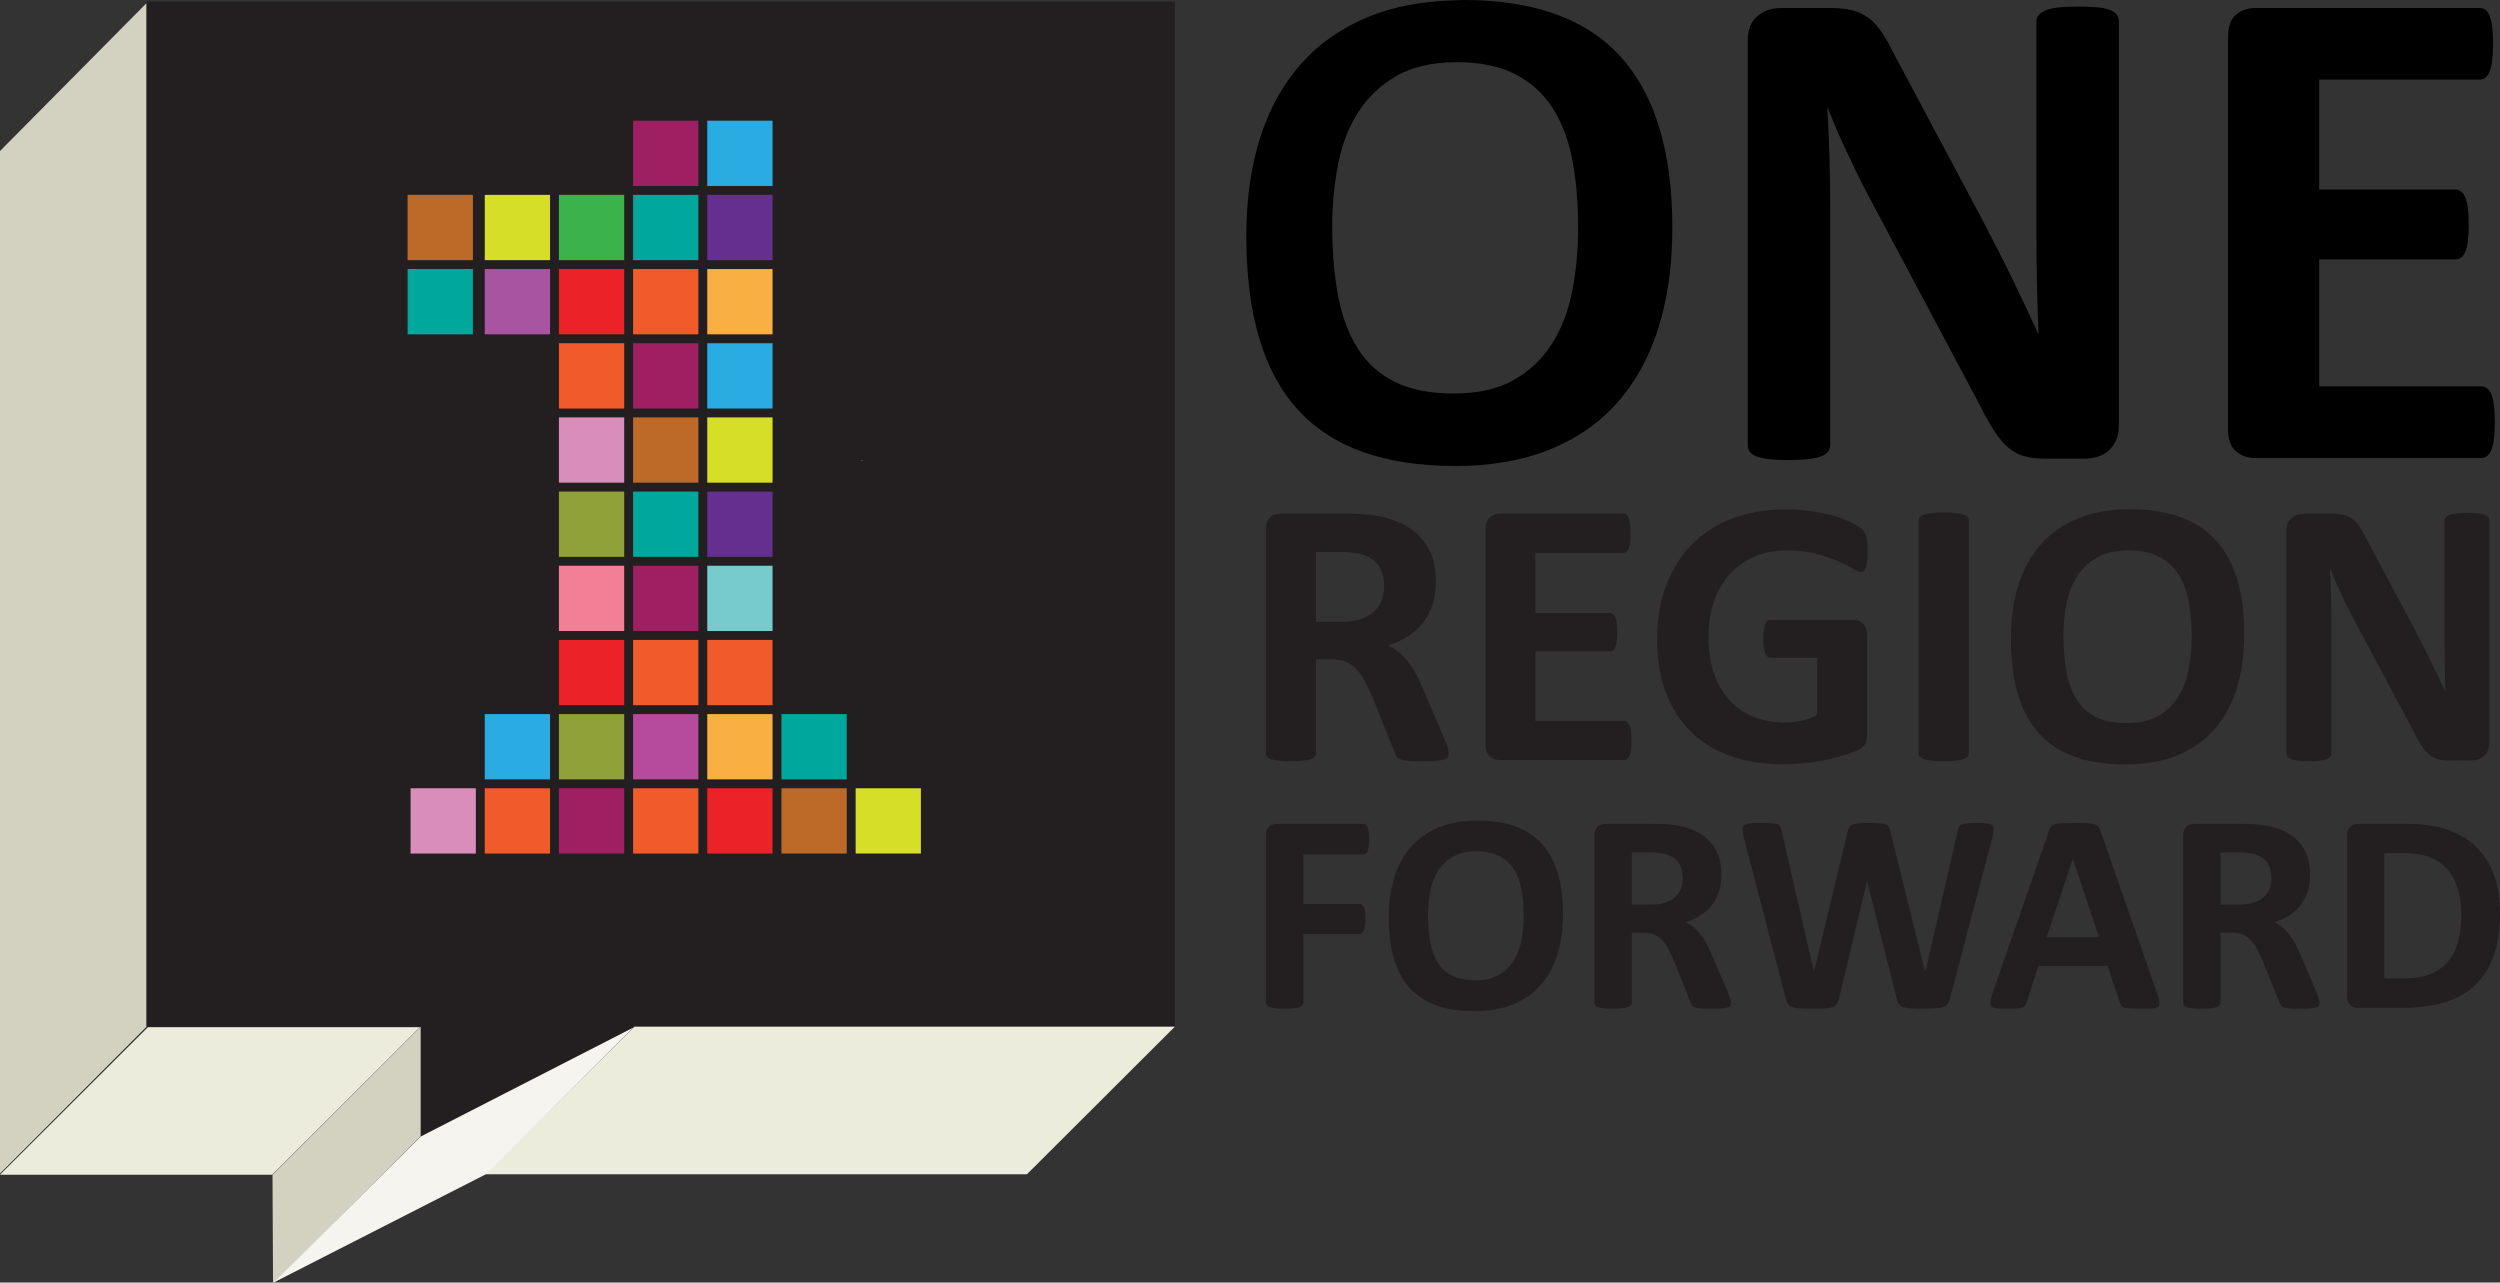 <?xml version="1.0" encoding="utf-8"?>
<!-- Generator: Adobe Illustrator 16.0.0, SVG Export Plug-In . SVG Version: 6.00 Build 0)  -->
<!DOCTYPE svg PUBLIC "-//W3C//DTD SVG 1.1//EN" "http://www.w3.org/Graphics/SVG/1.1/DTD/svg11.dtd">
<svg version="1.1" id="Layer_1" xmlns="http://www.w3.org/2000/svg" xmlns:xlink="http://www.w3.org/1999/xlink" x="0px" y="0px"
	 width="404.363px" height="207.442px" viewBox="0 0 404.363 207.442" enable-background="new 0 0 404.363 207.442"
	 xml:space="preserve">
<rect x="0" y="0" width="404.363" height="207.442" fill="#333333" stroke="none"/>
<polygon fill="#231F20" points="102.604,166.084 190.023,166.084 190.023,0.233 23.763,0.233 23.763,166.084 68.035,166.084 
	68.035,183.807 "/>
<polyline fill="#ECECDD" points="23.926,166.142 67.926,166.142 44.021,190.013 0,190.013 "/>
<polygon fill="#D3D2C1" points="-0.211,24.641 -0.211,190.027 23.662,166.102 23.662,0.548 "/>
<polyline fill="#ECECDD" points="166.1,189.931 78.518,189.931 102.61,166.059 190.03,166.059 "/>
<path fill="#D3D2C1" d="M43.89,207.925l0.271-0.218v-0.054L43.89,207.925z M44.076,190.013l0.084,17.641l23.876-23.875v-17.716
	L44.076,190.013z"/>
<polyline fill="#F5F4EE" points="78.775,189.834 44.258,207.442 68.037,183.836 102.389,166.23 "/>
<rect x="114.398" y="19.522" fill="#2AABE2" width="10.559" height="10.56"/>
<rect x="102.401" y="19.522" fill="#9E2063" width="10.558" height="10.56"/>
<rect x="114.398" y="31.518" fill="#652F8F" width="10.559" height="10.56"/>
<rect x="102.401" y="31.518" fill="#00A79C" width="10.558" height="10.56"/>
<rect x="90.402" y="31.518" fill="#3BB34A" width="10.559" height="10.56"/>
<rect x="78.407" y="31.518" fill="#D7DE27" width="10.558" height="10.56"/>
<rect x="65.928" y="31.518" fill="#BD6A28" width="10.56" height="10.56"/>
<rect x="114.398" y="43.517" fill="#FAAF42" width="10.559" height="10.558"/>
<rect x="102.401" y="43.517" fill="#F15B2A" width="10.558" height="10.558"/>
<rect x="90.402" y="43.517" fill="#EB2227" width="10.559" height="10.558"/>
<rect x="114.398" y="55.516" fill="#2AABE2" width="10.559" height="10.56"/>
<rect x="102.401" y="55.516" fill="#9E2063" width="10.558" height="10.56"/>
<rect x="90.402" y="55.516" fill="#F15B2A" width="10.559" height="10.56"/>
<rect x="114.398" y="67.511" fill="#D7DE27" width="10.559" height="10.559"/>
<rect x="102.401" y="67.511" fill="#BD6A28" width="10.558" height="10.559"/>
<rect x="90.402" y="67.511" fill="#D98DBB" width="10.559" height="10.559"/>
<rect x="114.398" y="79.51" fill="#652F8F" width="10.559" height="10.557"/>
<rect x="102.401" y="79.51" fill="#00A79C" width="10.558" height="10.557"/>
<rect x="90.402" y="79.51" fill="#90A13A" width="10.559" height="10.557"/>
<rect x="114.398" y="91.506" fill="#77CBCC" width="10.559" height="10.558"/>
<rect x="102.401" y="91.506" fill="#9E2063" width="10.558" height="10.558"/>
<rect x="90.402" y="91.506" fill="#F37F97" width="10.559" height="10.558"/>
<rect x="114.398" y="103.503" fill="#F15A29" width="10.559" height="10.558"/>
<rect x="102.401" y="103.503" fill="#F15B2A" width="10.558" height="10.558"/>
<rect x="90.402" y="103.503" fill="#EB2227" width="10.559" height="10.558"/>
<rect x="114.398" y="115.502" fill="#FAAF42" width="10.559" height="10.558"/>
<rect x="126.397" y="115.502" fill="#00A79C" width="10.559" height="10.558"/>
<rect x="102.401" y="115.502" fill="#B64A9B" width="10.558" height="10.558"/>
<rect x="90.402" y="115.502" fill="#90A13A" width="10.559" height="10.558"/>
<rect x="78.407" y="115.502" fill="#2AABE2" width="10.558" height="10.558"/>
<rect x="114.398" y="127.499" fill="#EB2227" width="10.559" height="10.558"/>
<rect x="126.397" y="127.499" fill="#BD6A28" width="10.559" height="10.558"/>
<rect x="138.396" y="127.499" fill="#D7DE27" width="10.556" height="10.558"/>
<rect x="102.401" y="127.499" fill="#F15B2A" width="10.558" height="10.558"/>
<rect x="90.402" y="127.499" fill="#9E2063" width="10.559" height="10.558"/>
<rect x="78.407" y="127.499" fill="#F15B2A" width="10.558" height="10.558"/>
<rect x="66.408" y="127.499" fill="#D98DBB" width="10.559" height="10.558"/>
<rect x="78.407" y="43.517" fill="#A954A0" width="10.558" height="10.558"/>
<rect x="65.928" y="43.517" fill="#00A79C" width="10.56" height="10.558"/>
<g>
	<defs>
		<rect id="SVGID_1_" x="65.928" y="19.522" width="83.023" height="118.534"/>
	</defs>
	<clipPath id="SVGID_2_">
		<use xlink:href="#SVGID_1_"  overflow="visible"/>
	</clipPath>
	<path clip-path="url(#SVGID_2_)" fill-rule="evenodd" clip-rule="evenodd" fill="#FFFFFF" d="M139.538,74.429
		c-0.041,0.045-0.099,0.074-0.171,0.086C139.328,74.39,139.46,74.438,139.538,74.429"/>
</g>
<g>
	<path fill="#231F20" d="M402.67,84.277c0-0.206-0.05-0.389-0.152-0.556c-0.104-0.165-0.285-0.311-0.54-0.431
		c-0.259-0.122-0.622-0.21-1.092-0.262c-0.473-0.049-1.058-0.076-1.759-0.076c-0.737,0-1.343,0.027-1.815,0.076
		c-0.475,0.051-0.854,0.14-1.138,0.262c-0.293,0.12-0.494,0.266-0.618,0.431c-0.123,0.167-0.185,0.35-0.185,0.556v18.696
		c0,1.419,0.016,2.91,0.044,4.472c0.033,1.562,0.079,3.056,0.141,4.494h-0.032c-0.367-0.817-0.75-1.644-1.142-2.466
		c-0.388-0.817-0.791-1.655-1.195-2.508c-0.415-0.853-0.84-1.706-1.28-2.558c-0.44-0.851-0.89-1.72-1.342-2.604l-7.762-14.569
		c-0.392-0.804-0.771-1.474-1.141-2.017c-0.371-0.545-0.767-0.97-1.187-1.281c-0.42-0.307-0.897-0.527-1.433-0.663
		c-0.532-0.132-1.191-0.198-1.97-0.198h-4.345c-0.82,0-1.517,0.241-2.076,0.725c-0.565,0.48-0.85,1.205-0.85,2.172v35.825
		c0,0.205,0.05,0.391,0.152,0.558c0.103,0.165,0.288,0.299,0.557,0.41c0.269,0.115,0.635,0.202,1.108,0.262
		c0.469,0.065,1.066,0.092,1.788,0.092c0.736,0,1.342-0.026,1.815-0.092c0.47-0.06,0.846-0.146,1.125-0.262
		c0.28-0.111,0.474-0.245,0.586-0.41c0.114-0.167,0.168-0.353,0.168-0.558v-20.855c0-1.563-0.021-3.077-0.062-4.543
		c-0.041-1.469-0.103-2.941-0.186-4.422h0.062c0.47,1.213,1.01,2.461,1.603,3.743c0.593,1.283,1.183,2.481,1.754,3.59l9.924,18.639
		c0.51,1.023,0.972,1.86,1.389,2.511c0.407,0.648,0.836,1.159,1.272,1.54c0.44,0.382,0.927,0.641,1.445,0.785
		c0.526,0.142,1.15,0.216,1.87,0.216h3.447c0.392,0,0.774-0.058,1.153-0.171c0.38-0.113,0.709-0.292,0.984-0.537
		c0.28-0.247,0.503-0.559,0.664-0.925c0.164-0.371,0.247-0.791,0.247-1.265V84.277z M353.982,108.382
		c-0.335,1.695-0.918,3.179-1.739,4.451c-0.82,1.272-1.901,2.28-3.235,3.02c-1.331,0.741-2.995,1.11-4.99,1.11
		c-1.989,0-3.645-0.323-4.959-0.971c-1.313-0.646-2.359-1.587-3.143-2.819c-0.78-1.233-1.334-2.719-1.661-4.45
		c-0.333-1.737-0.497-3.693-0.497-5.868c0-1.87,0.174-3.644,0.512-5.316c0.339-1.674,0.917-3.136,1.741-4.389
		c0.819-1.254,1.898-2.253,3.232-3.007c1.335-0.746,3-1.122,4.994-1.122c1.969,0,3.61,0.333,4.927,1.003
		c1.313,0.667,2.367,1.613,3.156,2.832c0.793,1.224,1.354,2.692,1.679,4.405c0.332,1.716,0.495,3.623,0.495,5.713
		C354.494,104.886,354.324,106.689,353.982,108.382 M361.808,93.563c-0.791-2.535-1.96-4.634-3.509-6.3
		c-1.558-1.664-3.485-2.893-5.794-3.694s-4.974-1.201-7.993-1.201c-3.164,0-5.941,0.481-8.333,1.446
		c-2.393,0.966-4.399,2.354-6.021,4.158c-1.624,1.808-2.843,4-3.668,6.578c-0.822,2.576-1.235,5.479-1.235,8.702
		c0,3.514,0.388,6.552,1.158,9.12c0.771,2.566,1.928,4.68,3.466,6.345c1.544,1.665,3.467,2.902,5.773,3.716
		c2.312,0.81,5.02,1.215,8.118,1.215c3.144,0,5.911-0.478,8.306-1.435c2.39-0.954,4.398-2.34,6.021-4.159
		c1.618-1.816,2.842-4.028,3.667-6.638c0.818-2.607,1.23-5.566,1.23-8.873C362.995,99.096,362.6,96.099,361.808,93.563
		 M318.451,84.185c0-0.205-0.065-0.392-0.199-0.554c-0.135-0.165-0.356-0.296-0.664-0.402c-0.307-0.101-0.717-0.183-1.229-0.243
		c-0.514-0.064-1.174-0.095-1.975-0.095c-0.781,0-1.428,0.031-1.942,0.095c-0.511,0.06-0.927,0.142-1.243,0.243
		c-0.322,0.105-0.545,0.237-0.68,0.402c-0.135,0.162-0.2,0.35-0.2,0.554v37.644c0,0.206,0.065,0.392,0.2,0.555
		c0.135,0.165,0.354,0.298,0.662,0.401c0.306,0.101,0.724,0.184,1.247,0.243c0.524,0.065,1.175,0.092,1.956,0.092
		c0.801,0,1.461-0.026,1.975-0.092c0.513-0.06,0.923-0.143,1.229-0.243c0.308-0.104,0.529-0.236,0.664-0.401
		c0.134-0.163,0.199-0.349,0.199-0.555V84.185z M301.908,86.942c-0.124-0.523-0.325-0.931-0.601-1.215
		c-0.276-0.292-0.767-0.628-1.465-1.02c-0.698-0.389-1.575-0.755-2.632-1.093c-1.061-0.34-2.295-0.626-3.712-0.861
		c-1.419-0.236-2.988-0.356-4.714-0.356c-3.143,0-5.993,0.486-8.549,1.45c-2.557,0.963-4.739,2.356-6.548,4.172
		c-1.804,1.821-3.2,4.026-4.188,6.625c-0.986,2.593-1.477,5.528-1.477,8.794c0,3.161,0.462,5.989,1.385,8.487
		c0.924,2.494,2.257,4.607,4.003,6.346c1.747,1.733,3.876,3.059,6.394,3.971c2.517,0.917,5.363,1.371,8.549,1.371
		c1.086,0,2.173-0.051,3.25-0.151c1.077-0.104,2.146-0.26,3.202-0.462c1.058-0.208,2.083-0.452,3.065-0.741
		c0.985-0.286,1.814-0.566,2.481-0.83c0.666-0.266,1.106-0.633,1.324-1.098c0.215-0.459,0.323-0.999,0.323-1.615v-15.862
		c0-0.412-0.051-0.779-0.153-1.096c-0.104-0.32-0.253-0.589-0.449-0.816c-0.193-0.227-0.421-0.396-0.672-0.509
		c-0.26-0.113-0.557-0.167-0.884-0.167h-13.461c-0.184,0-0.351,0.054-0.492,0.167c-0.146,0.113-0.269,0.287-0.371,0.523
		c-0.103,0.235-0.179,0.55-0.23,0.941c-0.054,0.385-0.076,0.869-0.076,1.446c0,1.112,0.103,1.895,0.307,2.356
		c0.206,0.461,0.494,0.694,0.863,0.694h7.548v9.243c-0.762,0.411-1.581,0.717-2.463,0.924c-0.884,0.205-1.779,0.307-2.682,0.307
		c-1.85,0-3.539-0.297-5.066-0.895c-1.532-0.593-2.84-1.477-3.93-2.646c-1.088-1.172-1.935-2.626-2.539-4.36
		c-0.608-1.733-0.908-3.744-0.908-6.024c0-2.072,0.296-3.966,0.892-5.682c0.595-1.713,1.447-3.182,2.556-4.405
		c1.112-1.219,2.445-2.165,4.009-2.832c1.557-0.669,3.302-1.003,5.235-1.003c1.805,0,3.389,0.186,4.76,0.556
		c1.365,0.369,2.541,0.769,3.526,1.198c0.983,0.433,1.776,0.834,2.369,1.203c0.595,0.371,1.028,0.556,1.298,0.556
		c0.183,0,0.342-0.051,0.474-0.156c0.135-0.104,0.247-0.278,0.342-0.538c0.091-0.255,0.164-0.6,0.214-1.032
		c0.052-0.43,0.079-0.945,0.079-1.541C302.094,88.242,302.031,87.463,301.908,86.942 M263.818,118.272
		c-0.055-0.402-0.127-0.728-0.229-0.975c-0.108-0.246-0.235-0.424-0.388-0.535c-0.157-0.115-0.321-0.169-0.509-0.169h-14.354
		v-11.245h12.045c0.185,0,0.355-0.052,0.508-0.155c0.156-0.101,0.284-0.274,0.386-0.507c0.104-0.239,0.183-0.55,0.232-0.941
		c0.049-0.391,0.076-0.881,0.076-1.478c0-0.575-0.027-1.063-0.076-1.463c-0.05-0.402-0.128-0.718-0.232-0.958
		c-0.102-0.237-0.229-0.408-0.386-0.521c-0.152-0.116-0.323-0.173-0.508-0.173h-12.045v-9.731h14.233
		c0.185,0,0.348-0.058,0.49-0.169c0.145-0.111,0.269-0.294,0.37-0.538c0.104-0.247,0.182-0.572,0.23-0.972
		c0.054-0.403,0.079-0.887,0.079-1.466c0-0.612-0.025-1.121-0.079-1.522c-0.049-0.401-0.127-0.729-0.23-0.986
		c-0.102-0.259-0.226-0.434-0.37-0.54c-0.143-0.101-0.306-0.152-0.49-0.152h-19.9c-0.68,0-1.247,0.198-1.709,0.598
		c-0.466,0.401-0.691,1.054-0.691,1.958v34.75c0,0.901,0.226,1.559,0.691,1.956c0.462,0.399,1.029,0.597,1.709,0.597h20.021
		c0.188,0,0.352-0.053,0.509-0.168c0.152-0.111,0.279-0.29,0.388-0.538c0.103-0.245,0.175-0.57,0.229-0.97
		c0.05-0.401,0.075-0.896,0.075-1.495C263.893,119.166,263.868,118.672,263.818,118.272 M223.448,97.187
		c-0.289,0.694-0.722,1.297-1.294,1.8c-0.574,0.5-1.294,0.892-2.154,1.169c-0.865,0.278-1.87,0.418-3.023,0.418h-4.124V89.268h3.632
		c0.927,0,1.647,0.031,2.173,0.093c0.524,0.062,0.99,0.142,1.4,0.245c1.356,0.371,2.331,1.005,2.929,1.911
		c0.594,0.906,0.895,2.014,0.895,3.326C223.88,95.708,223.736,96.484,223.448,97.187 M234.166,121.042
		c-0.099-0.358-0.305-0.927-0.614-1.709l-3.357-7.854c-0.391-0.946-0.79-1.792-1.202-2.54c-0.412-0.75-0.847-1.419-1.311-2.004
		c-0.462-0.583-0.953-1.085-1.478-1.493c-0.523-0.412-1.084-0.76-1.678-1.048c1.231-0.389,2.332-0.902,3.296-1.538
		c0.967-0.639,1.775-1.386,2.435-2.253c0.655-0.861,1.153-1.839,1.491-2.939c0.342-1.098,0.51-2.314,0.51-3.649
		c0-1.582-0.233-2.984-0.708-4.207c-0.471-1.222-1.156-2.281-2.049-3.172c-0.893-0.894-1.981-1.615-3.265-2.171
		c-1.285-0.556-2.727-0.945-4.329-1.172c-0.556-0.062-1.17-0.114-1.85-0.153c-0.676-0.041-1.536-0.062-2.586-0.062h-10.319
		c-0.678,0-1.248,0.198-1.71,0.598c-0.462,0.401-0.695,1.054-0.695,1.958v36.197c0,0.206,0.062,0.392,0.186,0.555
		c0.124,0.165,0.342,0.298,0.65,0.401c0.31,0.101,0.721,0.184,1.244,0.243c0.527,0.065,1.174,0.092,1.959,0.092
		c0.801,0,1.458-0.026,1.971-0.092c0.513-0.06,0.923-0.143,1.23-0.243c0.308-0.104,0.53-0.236,0.664-0.401
		c0.132-0.163,0.201-0.349,0.201-0.555v-15.186h2.525c0.861,0,1.621,0.135,2.28,0.4c0.654,0.268,1.235,0.661,1.74,1.187
		c0.499,0.522,0.96,1.173,1.367,1.956c0.415,0.778,0.833,1.671,1.266,2.678l3.57,8.903c0.083,0.247,0.186,0.457,0.31,0.63
		c0.123,0.175,0.334,0.319,0.632,0.433c0.299,0.113,0.706,0.191,1.218,0.233c0.514,0.038,1.203,0.057,2.062,0.057
		c1.028,0,1.839-0.019,2.436-0.057c0.594-0.042,1.05-0.116,1.355-0.217c0.31-0.103,0.503-0.232,0.586-0.387
		c0.081-0.155,0.123-0.347,0.123-0.569C234.322,121.689,234.271,121.405,234.166,121.042"/>
	<path fill="#231F20" d="M397.538,152.418c-0.37,1.291-0.943,2.364-1.701,3.233c-0.759,0.864-1.705,1.515-2.838,1.942
		c-1.137,0.433-2.532,0.646-4.189,0.646h-3.151v-20.245h3.061c1.854,0,3.357,0.249,4.498,0.747c1.142,0.499,2.076,1.19,2.806,2.082
		c0.729,0.891,1.257,1.942,1.586,3.152c0.33,1.21,0.498,2.523,0.498,3.934C398.106,149.627,397.917,151.128,397.538,152.418
		 M403.371,141.468c-0.655-1.792-1.623-3.302-2.884-4.521c-1.269-1.219-2.825-2.138-4.671-2.758
		c-1.849-0.624-4.099-0.933-6.756-0.933h-7.637c-0.506,0-0.931,0.152-1.276,0.451c-0.343,0.296-0.515,0.782-0.515,1.456v25.952
		c0,0.672,0.172,1.159,0.515,1.461c0.346,0.297,0.771,0.446,1.276,0.446h7.114c2.636,0,4.91-0.286,6.816-0.86
		c1.908-0.575,3.534-1.477,4.864-2.705c1.336-1.227,2.361-2.811,3.074-4.751c0.713-1.939,1.07-4.273,1.07-7.004
		C404.363,145.344,404.034,143.264,403.371,141.468 M367.069,143.792c-0.214,0.523-0.535,0.971-0.968,1.348
		c-0.425,0.375-0.965,0.665-1.606,0.873c-0.646,0.206-1.396,0.309-2.254,0.309h-3.085v-8.441h2.715c0.691,0,1.231,0.024,1.622,0.067
		c0.392,0.048,0.737,0.107,1.047,0.184c1.014,0.28,1.741,0.752,2.184,1.427c0.448,0.678,0.671,1.502,0.671,2.484
		C367.394,142.685,367.287,143.271,367.069,143.792 M375.076,161.609c-0.078-0.27-0.227-0.695-0.46-1.279l-2.505-5.865
		c-0.293-0.706-0.593-1.337-0.898-1.896c-0.309-0.558-0.635-1.061-0.98-1.495c-0.342-0.437-0.709-0.812-1.104-1.116
		c-0.391-0.306-0.807-0.566-1.251-0.782c0.923-0.291,1.741-0.675,2.464-1.149c0.72-0.476,1.325-1.036,1.815-1.679
		s0.865-1.377,1.116-2.195c0.251-0.825,0.378-1.733,0.378-2.731c0-1.179-0.176-2.227-0.53-3.137c-0.351-0.914-0.86-1.703-1.528-2.37
		c-0.668-0.666-1.479-1.209-2.438-1.623c-0.96-0.412-2.039-0.703-3.233-0.871c-0.412-0.046-0.873-0.087-1.38-0.118
		c-0.507-0.028-1.149-0.045-1.932-0.045h-7.707c-0.506,0-0.931,0.152-1.276,0.451c-0.348,0.296-0.516,0.782-0.516,1.456v27.034
		c0,0.152,0.045,0.288,0.134,0.411c0.093,0.124,0.254,0.225,0.484,0.302c0.229,0.077,0.541,0.139,0.931,0.181
		c0.392,0.049,0.881,0.071,1.462,0.071c0.599,0,1.09-0.022,1.472-0.071c0.382-0.042,0.691-0.104,0.923-0.181
		c0.229-0.077,0.394-0.178,0.494-0.302c0.103-0.123,0.147-0.259,0.147-0.411v-11.343h1.887c0.646,0,1.211,0.099,1.705,0.302
		c0.49,0.197,0.923,0.494,1.297,0.883c0.375,0.39,0.717,0.877,1.022,1.46c0.309,0.583,0.621,1.25,0.947,2.002l2.669,6.648
		c0.058,0.183,0.136,0.34,0.227,0.471c0.095,0.133,0.247,0.235,0.475,0.322c0.218,0.084,0.521,0.144,0.905,0.173
		c0.387,0.032,0.898,0.047,1.545,0.047c0.767,0,1.371-0.015,1.815-0.047c0.446-0.029,0.78-0.086,1.014-0.158
		c0.228-0.079,0.375-0.175,0.433-0.287c0.062-0.119,0.095-0.259,0.095-0.428C375.191,162.089,375.151,161.878,375.076,161.609
		 M339.487,151.59h-8.439l4.21-12.654h0.02L339.487,151.59z M339.742,134.387c-0.092-0.295-0.203-0.523-0.335-0.696
		c-0.128-0.167-0.345-0.293-0.645-0.377c-0.298-0.087-0.716-0.136-1.253-0.16c-0.535-0.025-1.256-0.038-2.162-0.038
		c-0.783,0-1.412,0.013-1.885,0.038c-0.476,0.024-0.851,0.073-1.118,0.16c-0.268,0.084-0.463,0.206-0.587,0.371
		c-0.123,0.162-0.229,0.368-0.32,0.63l-9.18,26.41c-0.182,0.536-0.3,0.964-0.342,1.288c-0.05,0.319,0.004,0.569,0.16,0.744
		c0.15,0.177,0.429,0.292,0.823,0.334c0.402,0.049,0.952,0.071,1.66,0.071c0.659,0,1.192-0.015,1.599-0.047
		c0.404-0.029,0.721-0.089,0.939-0.173c0.226-0.087,0.385-0.198,0.486-0.342c0.099-0.148,0.18-0.327,0.243-0.544l1.884-5.818h11.18
		l2.003,5.979c0.062,0.202,0.137,0.363,0.229,0.485c0.092,0.123,0.253,0.22,0.482,0.285c0.229,0.068,0.564,0.115,1.003,0.141
		c0.437,0.022,1.045,0.034,1.829,0.034c0.749,0,1.339-0.02,1.768-0.06c0.432-0.036,0.73-0.135,0.9-0.297
		c0.169-0.161,0.227-0.405,0.182-0.727c-0.043-0.321-0.161-0.758-0.342-1.31L339.742,134.387z M322.236,135.581
		c0.136-0.568,0.215-1.02,0.241-1.352c0.021-0.325-0.052-0.576-0.22-0.741c-0.17-0.171-0.442-0.273-0.816-0.311
		c-0.375-0.044-0.902-0.062-1.578-0.062c-0.721,0-1.277,0.019-1.676,0.062c-0.404,0.037-0.709,0.104-0.923,0.203
		c-0.214,0.1-0.362,0.239-0.437,0.416c-0.076,0.176-0.139,0.384-0.186,0.633l-5.219,22.727h-0.05l-5.612-22.636
		c-0.06-0.305-0.146-0.552-0.251-0.735c-0.109-0.186-0.281-0.326-0.517-0.426c-0.239-0.1-0.577-0.165-1.012-0.194
		c-0.442-0.033-1.027-0.05-1.764-0.05c-0.687,0-1.239,0.019-1.653,0.062c-0.418,0.037-0.741,0.104-0.979,0.203
		c-0.237,0.1-0.404,0.245-0.505,0.427c-0.1,0.184-0.184,0.422-0.241,0.713l-5.433,22.636h-0.019l-5.225-22.797
		c-0.046-0.293-0.108-0.513-0.186-0.675c-0.075-0.165-0.219-0.287-0.438-0.371c-0.214-0.087-0.531-0.136-0.951-0.16
		c-0.422-0.025-0.995-0.038-1.714-0.038c-0.782,0-1.393,0.019-1.83,0.062c-0.439,0.037-0.753,0.14-0.944,0.311
		c-0.189,0.165-0.28,0.405-0.262,0.722c0.013,0.314,0.087,0.749,0.228,1.301l6.767,25.971c0.091,0.371,0.203,0.664,0.342,0.888
		c0.141,0.223,0.363,0.388,0.668,0.504c0.307,0.114,0.725,0.193,1.255,0.229c0.528,0.04,1.236,0.06,2.127,0.06
		c0.843,0,1.52-0.02,2.035-0.06c0.514-0.036,0.923-0.115,1.219-0.24c0.301-0.122,0.52-0.293,0.659-0.518
		c0.137-0.22,0.243-0.511,0.321-0.863l4.506-18.863h0.05l4.762,18.863c0.074,0.371,0.182,0.664,0.32,0.888
		c0.138,0.223,0.36,0.388,0.669,0.504c0.305,0.114,0.723,0.193,1.254,0.229c0.528,0.04,1.229,0.06,2.103,0.06
		c0.781,0,1.428-0.02,1.932-0.06c0.505-0.036,0.923-0.115,1.245-0.229c0.32-0.116,0.563-0.281,0.722-0.504
		c0.163-0.224,0.286-0.517,0.381-0.888L322.236,135.581z M271.855,143.792c-0.214,0.523-0.539,0.971-0.968,1.348
		c-0.429,0.375-0.966,0.665-1.61,0.873c-0.643,0.206-1.396,0.309-2.253,0.309h-3.083v-8.441h2.712c0.691,0,1.231,0.024,1.622,0.067
		c0.392,0.048,0.742,0.107,1.047,0.184c1.014,0.28,1.74,0.752,2.184,1.427c0.448,0.678,0.669,1.502,0.669,2.484
		C272.174,142.685,272.07,143.271,271.855,143.792 M279.861,161.609c-0.08-0.27-0.232-0.695-0.464-1.279l-2.504-5.865
		c-0.293-0.706-0.594-1.337-0.897-1.896c-0.308-0.558-0.636-1.061-0.979-1.495c-0.343-0.437-0.715-0.812-1.104-1.116
		c-0.39-0.306-0.811-0.566-1.255-0.782c0.92-0.291,1.742-0.675,2.461-1.149c0.721-0.476,1.328-1.036,1.815-1.679
		c0.493-0.643,0.864-1.377,1.119-2.195c0.251-0.825,0.379-1.733,0.379-2.731c0-1.179-0.175-2.227-0.531-3.137
		c-0.35-0.914-0.858-1.703-1.528-2.37c-0.667-0.666-1.479-1.209-2.438-1.623c-0.96-0.412-2.035-0.703-3.229-0.871
		c-0.419-0.046-0.879-0.087-1.385-0.118c-0.505-0.028-1.151-0.045-1.93-0.045h-7.709c-0.507,0-0.931,0.152-1.275,0.451
		c-0.343,0.296-0.52,0.782-0.52,1.456v27.034c0,0.152,0.048,0.288,0.139,0.411c0.095,0.124,0.252,0.225,0.483,0.302
		s0.541,0.139,0.934,0.181c0.392,0.049,0.877,0.071,1.458,0.071c0.599,0,1.09-0.022,1.476-0.071
		c0.383-0.042,0.688-0.104,0.919-0.181c0.229-0.077,0.395-0.178,0.493-0.302c0.1-0.123,0.151-0.259,0.151-0.411v-11.343h1.884
		c0.643,0,1.213,0.099,1.705,0.302c0.486,0.197,0.923,0.494,1.298,0.883c0.374,0.39,0.716,0.877,1.025,1.46
		c0.305,0.583,0.622,1.25,0.943,2.002l2.665,6.648c0.062,0.183,0.143,0.34,0.23,0.471c0.091,0.133,0.251,0.235,0.475,0.322
		c0.222,0.084,0.522,0.144,0.91,0.173c0.381,0.032,0.894,0.047,1.538,0.047c0.767,0,1.374-0.015,1.818-0.047
		c0.449-0.029,0.783-0.086,1.01-0.158c0.232-0.079,0.378-0.175,0.44-0.287c0.061-0.119,0.091-0.259,0.091-0.428
		C279.974,162.089,279.933,161.878,279.861,161.609 M246.077,152.153c-0.252,1.266-0.688,2.374-1.301,3.325
		c-0.613,0.953-1.419,1.701-2.414,2.255c-0.997,0.553-2.24,0.828-3.728,0.828s-2.723-0.239-3.703-0.726
		c-0.982-0.485-1.768-1.186-2.348-2.104c-0.585-0.921-0.998-2.026-1.242-3.324s-0.368-2.756-0.368-4.382
		c0-1.397,0.128-2.719,0.38-3.969c0.25-1.251,0.687-2.342,1.301-3.279c0.611-0.935,1.417-1.683,2.414-2.241
		c0.999-0.562,2.24-0.842,3.727-0.842c1.476,0,2.698,0.247,3.683,0.749c0.981,0.496,1.768,1.207,2.356,2.115
		c0.593,0.911,1.01,2.012,1.257,3.294c0.243,1.279,0.366,2.702,0.366,4.265C246.457,149.543,246.33,150.888,246.077,152.153
		 M251.922,141.09c-0.593-1.896-1.469-3.464-2.626-4.706c-1.156-1.241-2.596-2.16-4.322-2.758c-1.727-0.601-3.716-0.899-5.972-0.899
		c-2.361,0-4.438,0.362-6.222,1.081c-1.788,0.721-3.286,1.759-4.5,3.104c-1.208,1.351-2.123,2.988-2.737,4.915
		c-0.614,1.923-0.918,4.089-0.918,6.495c0,2.626,0.285,4.894,0.86,6.812c0.577,1.92,1.438,3.499,2.591,4.741
		c1.149,1.241,2.588,2.167,4.312,2.771s3.744,0.906,6.063,0.906c2.345,0,4.412-0.354,6.199-1.068
		c1.784-0.713,3.283-1.746,4.499-3.105c1.208-1.356,2.121-3.007,2.737-4.959c0.611-1.946,0.918-4.156,0.918-6.621
		C252.806,145.217,252.511,142.983,251.922,141.09 M221.394,134.567c-0.039-0.321-0.102-0.578-0.188-0.771
		c-0.082-0.195-0.18-0.333-0.284-0.416c-0.112-0.082-0.233-0.125-0.371-0.125h-14.009c-0.507,0-0.931,0.152-1.275,0.451
		c-0.346,0.296-0.521,0.782-0.521,1.456v26.986c0,0.171,0.053,0.313,0.15,0.437c0.101,0.124,0.266,0.229,0.497,0.313
		c0.229,0.084,0.539,0.149,0.928,0.191c0.394,0.049,0.88,0.071,1.465,0.071c0.597,0,1.09-0.022,1.47-0.071
		c0.384-0.042,0.694-0.107,0.935-0.191c0.235-0.084,0.4-0.189,0.494-0.313c0.097-0.123,0.137-0.266,0.137-0.437v-11.088h9.133
		c0.14,0,0.259-0.042,0.371-0.127c0.102-0.084,0.2-0.226,0.287-0.424c0.08-0.201,0.145-0.451,0.182-0.761
		c0.037-0.306,0.06-0.689,0.06-1.15c0-0.46-0.022-0.843-0.06-1.151s-0.102-0.55-0.182-0.733c-0.087-0.187-0.186-0.314-0.287-0.394
		c-0.112-0.076-0.231-0.115-0.371-0.115h-9.133V138.2h9.729c0.138,0,0.259-0.042,0.371-0.135c0.104-0.091,0.202-0.233,0.284-0.415
		c0.086-0.185,0.148-0.436,0.188-0.747c0.039-0.315,0.056-0.706,0.056-1.164C221.45,135.28,221.433,134.89,221.394,134.567"/>
</g>
<path d="M268.325,20.445c-1.446-4.634-3.584-8.465-6.413-11.502c-2.83-3.039-6.355-5.285-10.575-6.751
	C247.12,0.729,242.252,0,236.74,0c-0.493,0-0.949,0.043-1.432,0.054c-5.174,0.14-9.787,0.977-13.782,2.587
	c-4.369,1.765-8.035,4.296-10.997,7.595c-2.963,3.299-5.193,7.303-6.693,12.01c-1.501,4.704-2.251,10.001-2.251,15.889
	c0,6.411,0.704,11.962,2.112,16.65c1.407,4.689,3.516,8.551,6.326,11.585c2.813,3.04,6.326,5.299,10.547,6.782
	c4.198,1.471,9.109,2.212,14.738,2.218c0.031,0,0.055,0.002,0.084,0.002c5.736,0,10.789-0.873,15.159-2.616
	c4.366-1.744,8.034-4.273,10.994-7.593c2.962-3.32,5.194-7.359,6.693-12.121c1.5-4.762,2.253-10.164,2.253-16.2
	C270.492,30.542,269.767,25.077,268.325,20.445z M254.279,47.197c-0.651,3.246-1.764,6.092-3.341,8.535
	c-1.578,2.443-3.645,4.374-6.206,5.792c-2.524,1.394-5.669,2.098-9.424,2.121c-0.052,0-0.096,0.006-0.15,0.006
	c-3.819,0-6.993-0.622-9.511-1.859c-2.521-1.242-4.531-3.046-6.029-5.406c-1.495-2.367-2.56-5.211-3.192-8.542
	c-0.627-3.33-0.945-7.083-0.945-11.257c0-3.583,0.328-6.984,0.979-10.192c0.649-3.211,1.759-6.019,3.337-8.422
	c1.576-2.401,3.646-4.325,6.205-5.762c2.498-1.401,5.606-2.11,9.308-2.143c0.094-0.002,0.174-0.014,0.266-0.014
	c3.785,0,6.933,0.641,9.453,1.922c2.525,1.281,4.543,3.091,6.06,5.435c1.516,2.344,2.591,5.165,3.221,8.45
	c0.626,3.289,0.944,6.945,0.944,10.961C255.251,40.487,254.925,43.942,254.279,47.197z"/>
<path d="M403.379,65.556c-0.091-0.731-0.231-1.322-0.421-1.771c-0.186-0.449-0.421-0.778-0.705-0.987
	c-0.279-0.206-0.585-0.309-0.927-0.309h-26.209V41.961h21.991c0.338,0,0.647-0.095,0.932-0.284c0.275-0.185,0.511-0.494,0.7-0.929
	c0.189-0.431,0.329-1.001,0.424-1.714c0.091-0.712,0.141-1.612,0.141-2.702c0-1.049-0.05-1.938-0.141-2.672
	c-0.095-0.729-0.234-1.309-0.424-1.742s-0.425-0.75-0.7-0.958c-0.284-0.202-0.594-0.309-0.932-0.309h-21.991V12.878h25.987
	c0.338,0,0.639-0.101,0.901-0.309c0.261-0.206,0.487-0.536,0.672-0.984c0.186-0.449,0.33-1.038,0.42-1.771
	c0.095-0.731,0.145-1.623,0.145-2.671c0-1.125-0.05-2.053-0.145-2.784c-0.09-0.733-0.234-1.333-0.42-1.803
	c-0.185-0.469-0.411-0.794-0.672-0.982c-0.263-0.188-0.563-0.28-0.901-0.28h-36.34c-1.234,0-2.277,0.364-3.121,1.095
	c-0.846,0.732-1.265,1.922-1.265,3.572v63.449c0,1.65,0.419,2.84,1.265,3.569c0.844,0.733,1.887,1.098,3.121,1.098h36.562
	c0.342,0,0.647-0.104,0.927-0.309c0.284-0.207,0.52-0.534,0.705-0.985c0.189-0.449,0.33-1.038,0.421-1.771
	c0.099-0.731,0.144-1.637,0.144-2.729C403.523,67.195,403.478,66.287,403.379,65.556z"/>
<path d="M341.446,1.687c-0.468-0.227-1.135-0.383-1.996-0.48c-0.862-0.093-1.931-0.138-3.209-0.138
	c-1.351,0-2.454,0.045-3.315,0.138c-0.865,0.097-1.557,0.253-2.08,0.48c-0.527,0.225-0.902,0.486-1.128,0.787
	c-0.224,0.3-0.337,0.638-0.337,1.011v34.143c0,2.587,0.027,5.308,0.084,8.156c0.054,2.851,0.141,5.588,0.253,8.214h-0.054
	c-0.676-1.501-1.368-3-2.08-4.5c-0.717-1.5-1.446-3.027-2.196-4.586c-0.749-1.553-1.528-3.11-2.333-4.669
	c-0.808-1.555-1.625-3.141-2.449-4.751L306.431,8.885c-0.712-1.46-1.406-2.689-2.081-3.684c-0.674-0.991-1.396-1.769-2.166-2.336
	c-0.77-0.558-1.642-0.963-2.615-1.207c-0.972-0.243-2.175-0.364-3.6-0.364h-7.93c-1.5,0-2.769,0.438-3.798,1.322
	c-1.033,0.879-1.549,2.202-1.549,3.962v65.418c0,0.375,0.095,0.714,0.284,1.014c0.188,0.3,0.522,0.551,1.011,0.758
	c0.489,0.206,1.163,0.366,2.024,0.478c0.862,0.113,1.951,0.169,3.268,0.169c1.346,0,2.45-0.056,3.315-0.169
	c0.861-0.112,1.546-0.272,2.051-0.478c0.509-0.207,0.862-0.458,1.072-0.758c0.205-0.299,0.309-0.639,0.309-1.014V33.917
	c0-2.848-0.039-5.619-0.112-8.298c-0.076-2.68-0.188-5.372-0.338-8.071h0.112c0.859,2.214,1.837,4.492,2.924,6.833
	c1.087,2.345,2.156,4.531,3.205,6.553l18.112,34.03c0.938,1.874,1.781,3.402,2.532,4.584c0.749,1.18,1.529,2.119,2.334,2.812
	c0.807,0.694,1.687,1.172,2.643,1.433c0.955,0.266,2.09,0.396,3.406,0.396h6.298c0.712,0,1.416-0.103,2.109-0.311
	c0.692-0.208,1.293-0.531,1.8-0.982c0.507-0.451,0.907-1.013,1.209-1.687c0.298-0.677,0.451-1.443,0.451-2.304V3.485
	c0-0.373-0.095-0.711-0.282-1.011S341.916,1.912,341.446,1.687z"/>
<g>
</g>
<g>
</g>
<g>
</g>
<g>
</g>
<g>
</g>
<g>
</g>
</svg>
